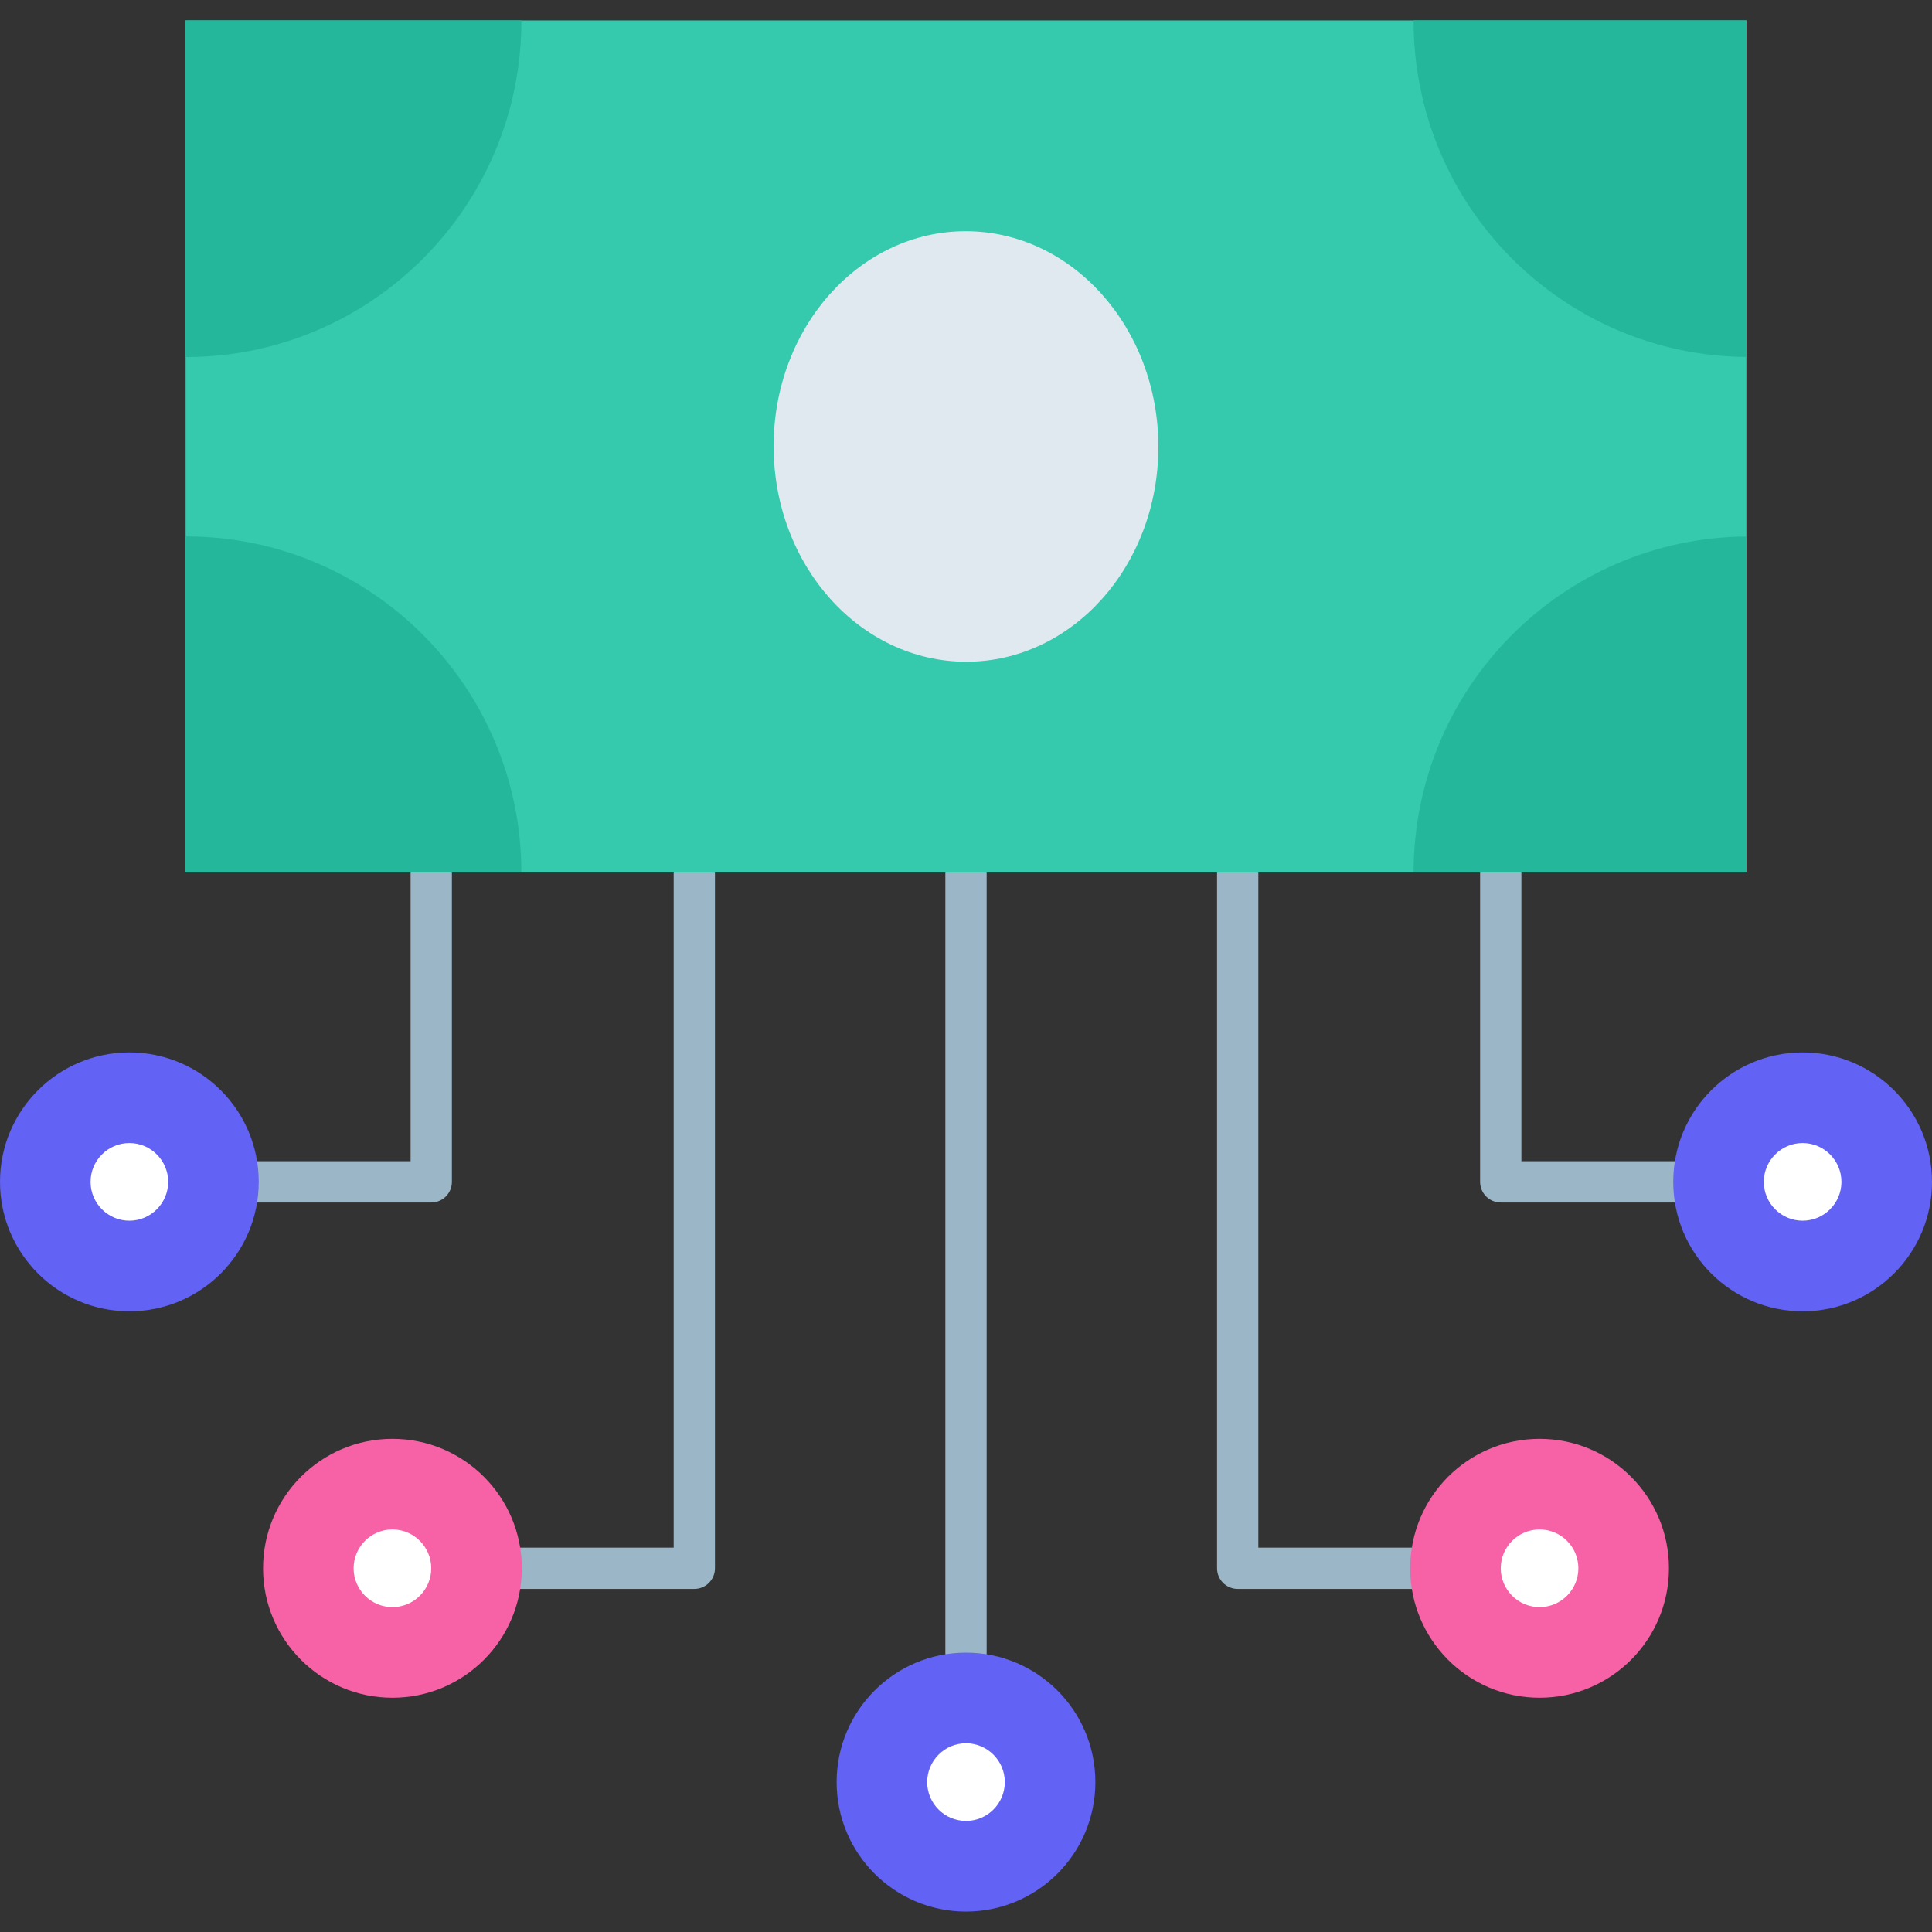 <svg id="Layer_1" enable-background="new 0 0 468 468" height="512" viewBox="0 0 468 468" width="512" xmlns="http://www.w3.org/2000/svg"><rect x="0" y="0" width="468" height="468" fill="#333333" stroke="none"/><g><g><g><g><path d="m234 405.332c-2.761 0-5-2.239-5-5v-195.042c0-2.761 2.239-5 5-5s5 2.239 5 5v195.042c0 2.761-2.239 5-5 5z" fill="#9bb6c6"/></g><g><g><ellipse cx="234" cy="431.689" fill="#6262f4" rx="31.339" ry="31.358"/></g><g><path d="m234 441.096c5.184 0 9.402-4.22 9.402-9.407s-4.217-9.407-9.402-9.407c-5.184 0-9.402 4.22-9.402 9.407 0 5.188 4.218 9.407 9.402 9.407z" fill="#fff"/></g></g></g><g><g><path d="m436.661 291.29h-73.125c-2.761 0-5-2.239-5-5v-112.357c0-2.761 2.239-5 5-5s5 2.239 5 5v107.357h68.125c2.761 0 5 2.239 5 5s-2.239 5-5 5z" fill="#9bb6c6"/></g><g><g><ellipse cx="436.661" cy="286.29" fill="#6262f4" rx="31.339" ry="31.358"/></g><g><path d="m436.661 295.698c5.184 0 9.402-4.22 9.402-9.407s-4.217-9.407-9.402-9.407c-5.184 0-9.402 4.22-9.402 9.407s4.218 9.407 9.402 9.407z" fill="#fff"/></g></g></g><g><g><path d="m372.938 384.895h-73.125c-2.761 0-5-2.239-5-5v-174.605c0-2.761 2.239-5 5-5s5 2.239 5 5v169.604h68.125c2.761 0 5 2.239 5 5s-2.239 5.001-5 5.001z" fill="#9bb6c6"/></g><g><g><ellipse cx="372.938" cy="379.895" fill="#f761a6" rx="31.339" ry="31.358"/></g><g><path d="m372.938 389.302c5.184 0 9.402-4.22 9.402-9.407s-4.217-9.407-9.402-9.407c-5.184 0-9.402 4.22-9.402 9.407s4.218 9.407 9.402 9.407z" fill="#fff"/></g></g></g><g><g><path d="m104.464 291.29h-73.125c-2.761 0-5-2.239-5-5s2.239-5 5-5h68.125v-107.357c0-2.761 2.239-5 5-5s5 2.239 5 5v112.357c0 2.761-2.238 5-5 5z" fill="#9bb6c6"/></g><g><g><ellipse cx="31.339" cy="286.29" fill="#6262f4" rx="31.339" ry="31.358"/></g><g><path d="m31.339 295.698c-5.184 0-9.402-4.22-9.402-9.407s4.217-9.407 9.402-9.407c5.184 0 9.402 4.22 9.402 9.407s-4.218 9.407-9.402 9.407z" fill="#fff"/></g></g></g><g><g><path d="m168.188 384.895h-73.125c-2.761 0-5-2.239-5-5s2.239-5 5-5h68.125v-169.605c0-2.761 2.239-5 5-5s5 2.239 5 5v174.604c0 2.762-2.239 5.001-5 5.001z" fill="#9bb6c6"/></g><g><g><ellipse cx="95.063" cy="379.895" fill="#f761a6" rx="31.339" ry="31.358"/></g><g><path d="m95.062 389.302c-5.184 0-9.402-4.22-9.402-9.407s4.217-9.407 9.402-9.407c5.184 0 9.402 4.22 9.402 9.407s-4.218 9.407-9.402 9.407z" fill="#fff"/></g></g></g></g><g><g><path d="m44.961 4.954h378.079v206.397h-378.079z" fill="#35c9ad"/></g><g><g><path d="m126.298 5.011c0-.019-.001-.038-.001-.058h-81.336v81.533c.02 0 .04.001.06.001 44.888 0 81.277-36.478 81.277-81.476z" fill="#25b79b"/></g><g><path d="m45.021 129.941c-.02 0-.04.002-.06.002v81.407h81.336c-.037-44.967-36.41-81.409-81.276-81.409z" fill="#25b79b"/></g><g><path d="m423.039 86.471v-81.518h-80.619c0 .02-.001.039-.001.058 0 44.777 36.036 81.104 80.62 81.46z" fill="#25b79b"/></g><g><path d="m423.039 129.958c-44.562.356-80.582 36.646-80.618 81.392h80.618z" fill="#25b79b"/></g></g><g><path d="m187.401 108.113c.019 28.799 20.898 52.162 46.634 52.183s46.584-23.307 46.564-52.106-20.898-52.162-46.634-52.183-46.583 23.307-46.564 52.106z" fill="#e0e9ef"/></g></g></g></svg>